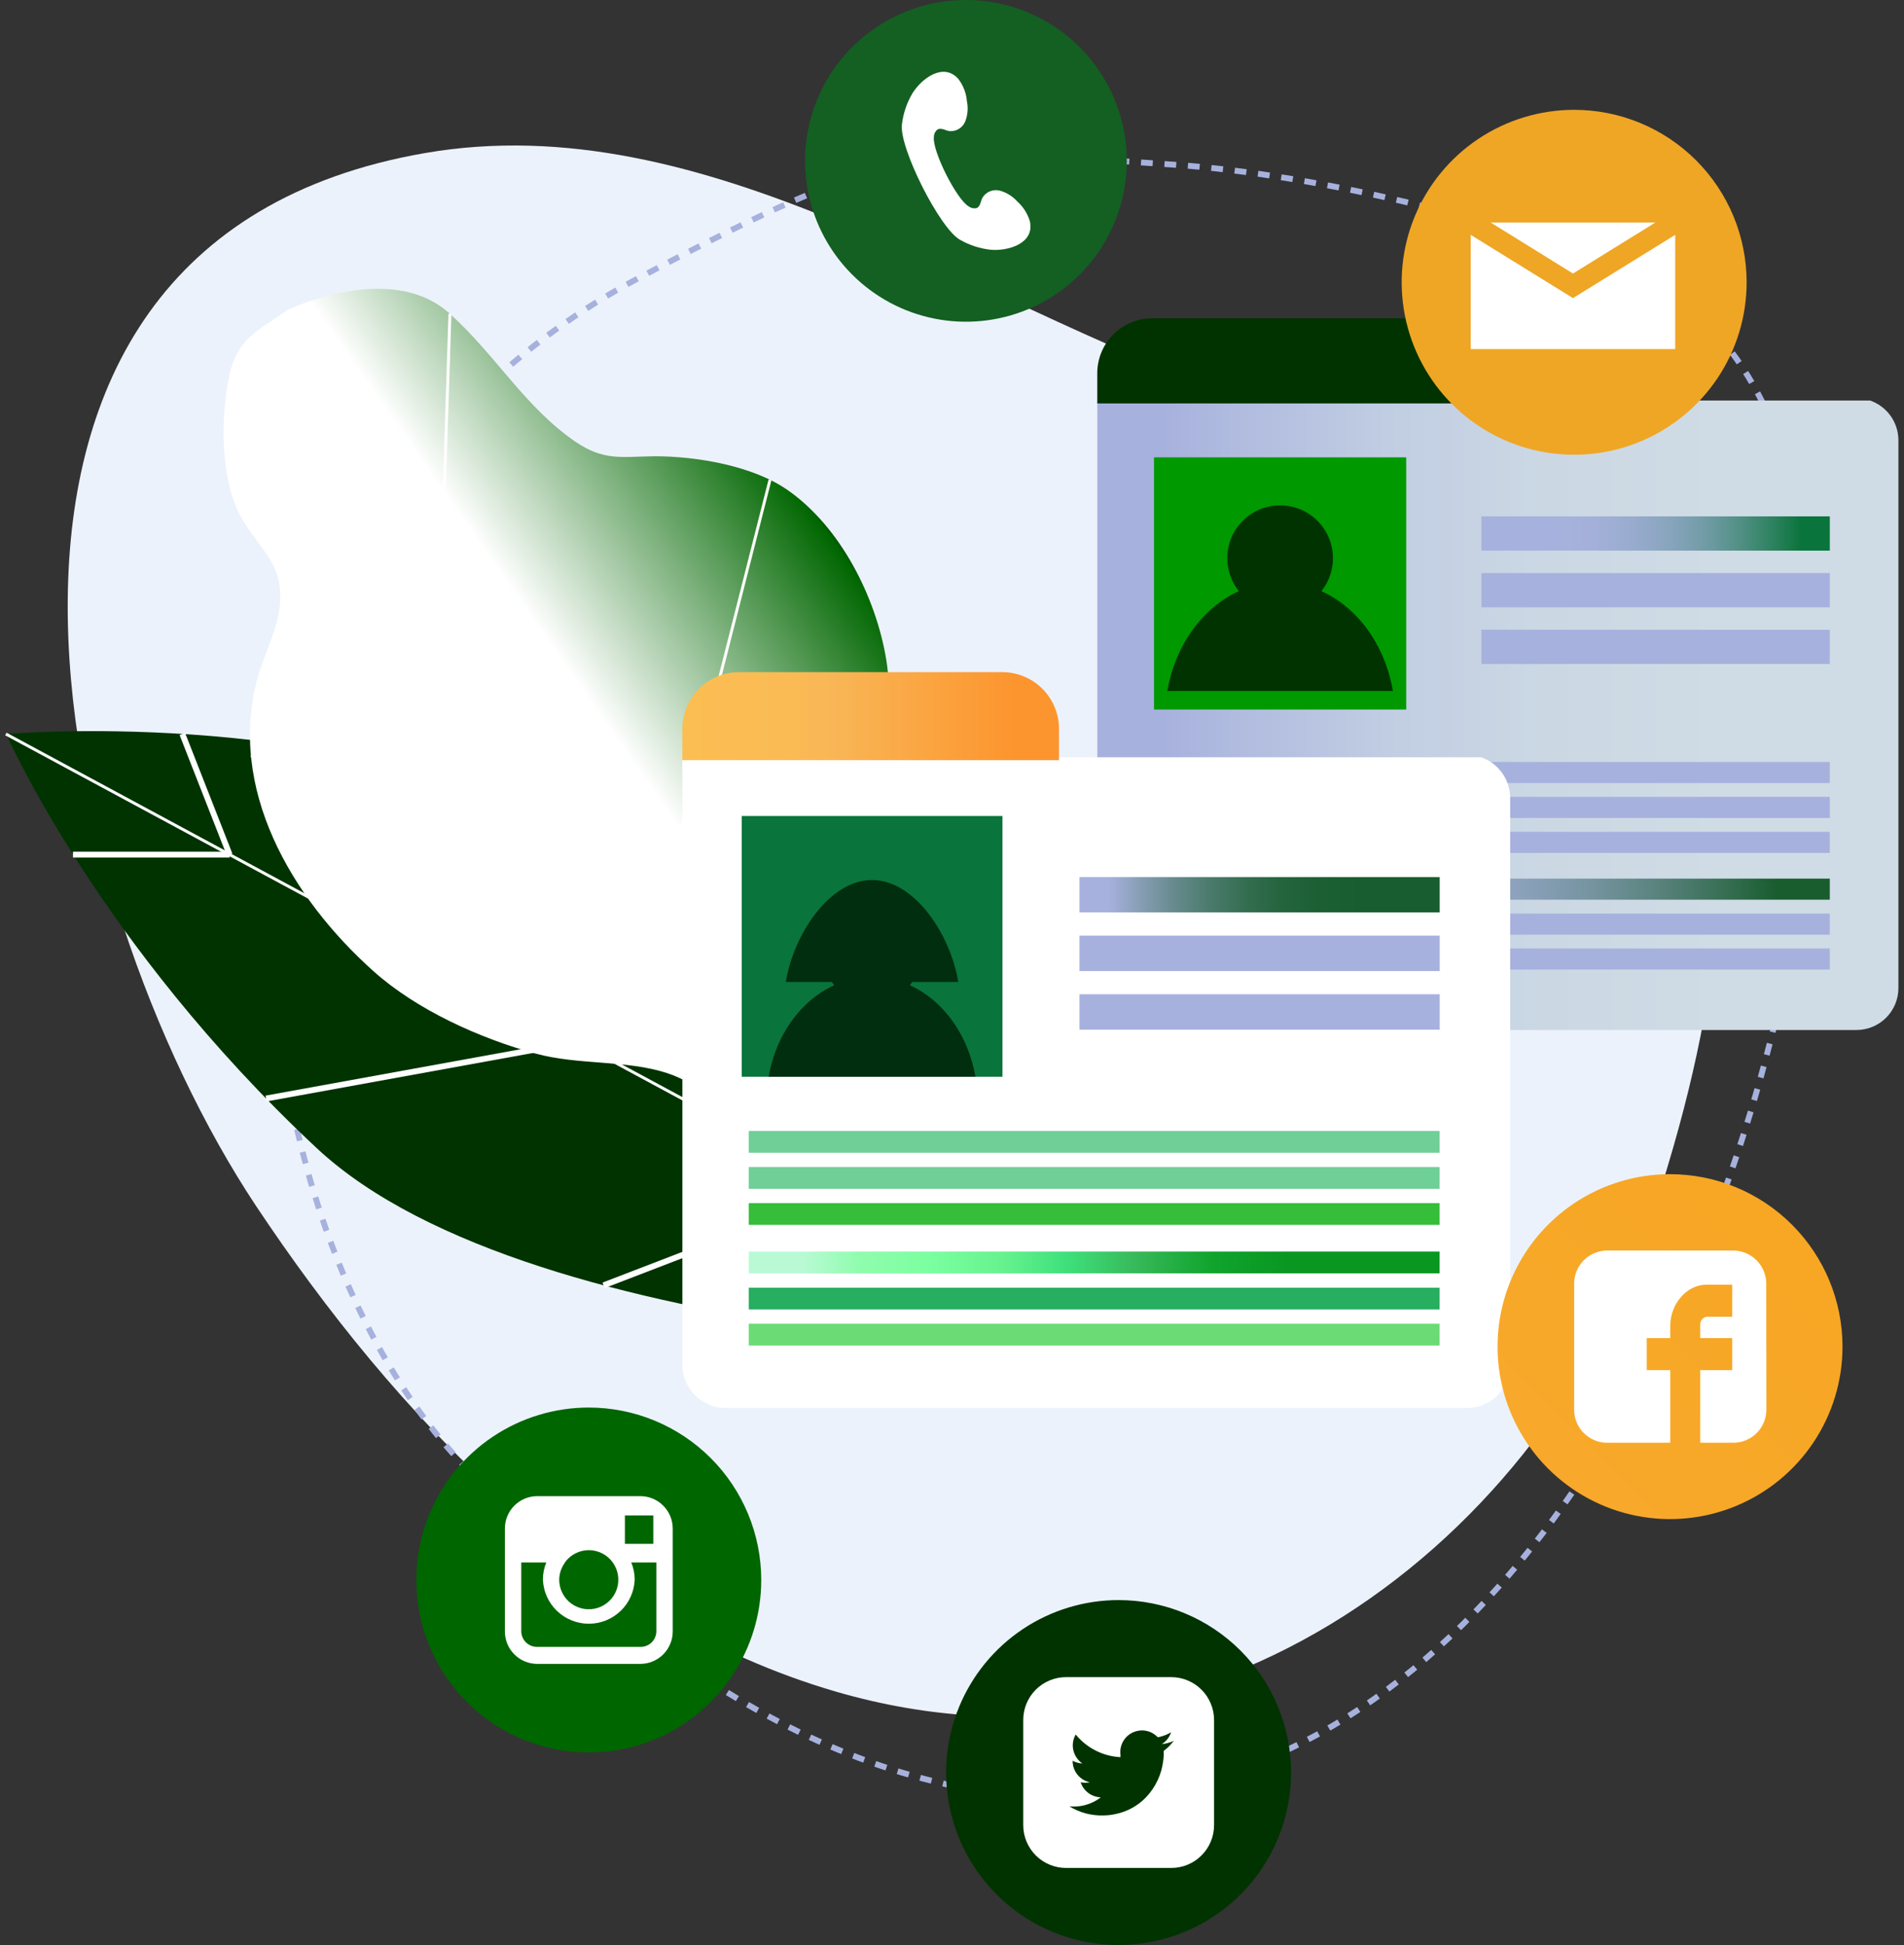 <svg width="324" height="331" viewBox="0 0 324 331" fill="none" xmlns="http://www.w3.org/2000/svg">
<rect x="0" y="0" width="324" height="331" fill="#333333" stroke="none"/>
<path d="M293.298 110.823C296.927 123.523 294.846 142.841 292.898 155.474C290.163 173.351 288.349 184.664 281.251 206.623C263.295 262.148 205.462 306.306 142.253 287.882C99.856 275.542 67.211 240.762 43.531 205.169C8.844 152.86 -16.703 41.517 72.28 26.055C120.107 17.743 165.213 51.669 208.891 66.718C234.478 75.523 256.851 70.613 275.288 84.248C287.348 93.119 289.336 96.948 293.298 110.823Z" fill="#ECF2FB"/>
<path d="M303.104 75.456C308.299 88.575 310.882 102.583 310.708 116.693C310.628 136.704 306.426 156.929 301.37 176.726C285.214 240.816 243.857 306.626 181.622 306.053C139.865 305.626 104.245 278.184 76.87 247.139C36.741 201.527 26.668 90.918 108.501 47.413C152.526 24.027 156.315 25.094 199.659 28.016C225.007 29.737 259.333 38.248 278.65 47.293C291.257 53.137 297.421 61.755 303.104 75.456Z" stroke="#A7B1DD" stroke-miterlimit="10" stroke-dasharray="2 2"/>
<path d="M196.978 230.583C196.978 230.583 91.144 230.183 53.897 195.39C16.649 160.597 1.054 124.91 1.054 124.91C1.054 124.91 54.964 120.268 91.852 139.585C128.739 158.903 196.978 230.583 196.978 230.583Z" fill="#003300"/>
<path d="M196.977 230.583L1 124.91" stroke="white" stroke-width="0.5" stroke-miterlimit="10"/>
<path d="M45.278 186.945L97.201 177.5" stroke="white" stroke-miterlimit="10"/>
<path d="M102.712 218.737L144.896 202.501" stroke="white" stroke-miterlimit="10"/>
<path d="M12.419 145.442H39.074" stroke="white" stroke-miterlimit="10"/>
<path d="M81.832 135.009L97.201 177.5" stroke="white" stroke-miterlimit="10"/>
<path d="M31.03 124.91L39.075 145.442" stroke="white" stroke-miterlimit="10"/>
<path d="M76.562 53.404C84.473 60.554 89.343 69.293 97.907 75.162C102.79 78.498 105.805 77.71 111.382 77.644C118.492 77.644 128.111 79.245 134.061 83.42C142.986 89.651 149.056 101.551 150.817 112.29C153.005 125.631 146.108 139.479 148.989 153.033C150.977 162.372 160.916 169.309 162.184 178.834C163.518 188.56 155.727 205.849 143.933 203.955C130.592 201.82 125.496 186.505 113.489 182.61C106.619 180.368 98.428 181.276 91.21 179.314C81.751 176.753 70.932 171.897 63.541 165.267C49.547 152.753 38.647 134.129 43.864 115.265C45.064 110.876 47.612 106.527 47.706 101.844C47.826 95.881 44.357 93.466 41.435 88.73C37.433 82.3 37.433 71.227 39.061 63.703C40.395 57.726 43.824 56.272 48.906 52.776C48.92 52.776 66.423 44.198 76.562 53.404Z" fill="url(#paint0_linear)"/>
<path d="M48.92 52.776L153.259 201.38" stroke="white" stroke-width="0.5" stroke-miterlimit="10"/>
<path d="M131.033 81.646L114.57 146.429" stroke="white" stroke-width="0.5" stroke-miterlimit="10"/>
<path d="M42.717 128.606L114.571 146.429" stroke="white" stroke-width="0.5" stroke-miterlimit="10"/>
<path d="M76.563 53.404L75.362 90.718" stroke="white" stroke-width="0.5" stroke-miterlimit="10"/>
<path d="M38.062 74.028L75.362 90.718" stroke="white" stroke-width="0.5" stroke-miterlimit="10"/>
<path d="M141.452 159.103L142.599 186.238" stroke="white" stroke-width="0.5" stroke-miterlimit="10"/>
<path d="M318.219 68.158H186.731V168.148C186.73 169.086 186.913 170.015 187.271 170.882C187.629 171.748 188.155 172.536 188.818 173.199C189.481 173.862 190.269 174.388 191.135 174.746C192.002 175.104 192.931 175.287 193.869 175.285H315.898C316.836 175.287 317.766 175.104 318.633 174.746C319.501 174.388 320.289 173.863 320.953 173.2C321.617 172.537 322.144 171.749 322.504 170.883C322.863 170.016 323.048 169.087 323.048 168.148V74.896C323.041 73.411 322.572 71.965 321.707 70.758C320.842 69.551 319.623 68.642 318.219 68.158V68.158Z" fill="url(#paint1_linear)"/>
<path d="M248.714 68.652V63.516C248.714 61.039 247.73 58.664 245.979 56.912C244.227 55.161 241.852 54.177 239.375 54.177H196.057C193.581 54.177 191.205 55.161 189.454 56.912C187.703 58.664 186.719 61.039 186.719 63.516V68.652H248.714Z" fill="#003300"/>
<path d="M311.375 87.876H252.088V93.706H311.375V87.876Z" fill="url(#paint2_linear)"/>
<path d="M311.375 97.522H252.088V103.352H311.375V97.522Z" fill="url(#paint3_linear)"/>
<path d="M311.375 107.167H252.088V112.997H311.375V107.167Z" fill="url(#paint4_linear)"/>
<path d="M311.375 149.524H197.671V153.113H311.375V149.524Z" fill="url(#paint5_linear)"/>
<path d="M311.375 155.474H197.671V159.063H311.375V155.474Z" fill="url(#paint6_linear)"/>
<path d="M311.375 161.411H197.671V165H311.375V161.411Z" fill="url(#paint7_linear)"/>
<path d="M311.375 129.673H197.671V133.262H311.375V129.673Z" fill="url(#paint8_linear)"/>
<path d="M311.375 135.61H197.671V139.199H311.375V135.61Z" fill="url(#paint9_linear)"/>
<path d="M311.375 141.56H197.671V145.149H311.375V141.56Z" fill="url(#paint10_linear)"/>
<path d="M239.294 77.831H196.377V120.748H239.294V77.831Z" fill="#009900"/>
<path d="M224.859 100.603C225.917 99.281 226.579 97.686 226.77 96.004C226.961 94.321 226.673 92.619 225.939 91.093C225.205 89.567 224.055 88.279 222.621 87.377C221.188 86.476 219.529 85.998 217.835 85.998C216.142 85.998 214.483 86.476 213.049 87.377C211.616 88.279 210.466 89.567 209.732 91.093C208.998 92.619 208.71 94.321 208.901 96.004C209.092 97.686 209.754 99.281 210.811 100.603C204.648 103.405 199.992 109.782 198.645 117.586H237.026C235.679 109.755 231.023 103.378 224.859 100.603Z" fill="#003300"/>
<path d="M252.061 128.873H116.118V232.238C116.118 234.194 116.895 236.071 118.279 237.454C119.663 238.838 121.539 239.615 123.496 239.615H249.607C250.576 239.617 251.536 239.427 252.432 239.057C253.328 238.687 254.142 238.144 254.827 237.458C255.513 236.773 256.056 235.959 256.426 235.063C256.796 234.167 256.986 233.207 256.984 232.238V135.823C256.985 134.297 256.511 132.809 255.63 131.564C254.748 130.319 253.501 129.379 252.061 128.873V128.873Z" fill="white"/>
<path d="M180.208 129.366V124.03C180.204 121.471 179.185 119.017 177.374 117.209C175.563 115.4 173.108 114.385 170.549 114.385H125.764C123.205 114.385 120.752 115.401 118.943 117.21C117.134 119.018 116.118 121.472 116.118 124.03V129.366H180.208Z" fill="url(#paint11_linear)"/>
<path d="M244.991 149.258H183.689V155.274H244.991V149.258Z" fill="url(#paint12_linear)"/>
<path d="M244.991 159.223H183.689V165.253H244.991V159.223Z" fill="url(#paint13_linear)"/>
<path d="M244.991 169.202H183.689V175.232H244.991V169.202Z" fill="url(#paint14_linear)"/>
<path d="M244.978 212.987H127.418V216.696H244.978V212.987Z" fill="url(#paint15_linear)"/>
<path d="M244.978 219.137H127.418V222.846H244.978V219.137Z" fill="url(#paint16_linear)"/>
<path d="M244.978 225.274H127.418V228.982H244.978V225.274Z" fill="url(#paint17_linear)"/>
<path d="M244.978 192.469H127.418V196.177H244.978V192.469Z" fill="url(#paint18_linear)"/>
<path d="M244.978 198.605H127.418V202.314H244.978V198.605Z" fill="url(#paint19_linear)"/>
<path d="M244.978 204.742H127.418V208.451H244.978V204.742Z" fill="url(#paint20_linear)"/>
<path d="M170.588 138.865H126.217V183.237H170.588V138.865Z" fill="#09743B"/>
<path d="M163.066 167.108C161.732 159.023 155.635 149.764 148.391 149.764C141.147 149.764 135.05 159.023 133.716 167.108H163.066Z" fill="#002E0F"/>
<path d="M154.833 167.668C155.803 166.455 156.411 164.993 156.587 163.45C156.763 161.907 156.5 160.345 155.827 158.945C155.154 157.545 154.1 156.364 152.785 155.537C151.47 154.71 149.949 154.271 148.396 154.271C146.842 154.271 145.321 154.71 144.006 155.537C142.691 156.364 141.637 157.545 140.964 158.945C140.292 160.345 140.028 161.907 140.204 163.45C140.38 164.993 140.988 166.455 141.959 167.668C136.315 170.229 132.033 176.073 130.806 183.237H165.986C164.745 176.073 160.476 170.229 154.833 167.668Z" fill="#002E0F"/>
<path d="M129.539 268.885C129.539 274.69 127.817 280.364 124.592 285.191C121.367 290.018 116.783 293.779 111.42 296.001C106.057 298.222 100.156 298.803 94.463 297.671C88.77 296.539 83.54 293.743 79.435 289.639C75.331 285.534 72.535 280.304 71.403 274.611C70.27 268.918 70.852 263.016 73.073 257.653C75.294 252.29 79.056 247.706 83.883 244.481C88.709 241.256 94.384 239.535 100.189 239.535C104.043 239.535 107.86 240.294 111.42 241.769C114.981 243.244 118.217 245.406 120.942 248.132C123.668 250.857 125.83 254.092 127.305 257.653C128.78 261.214 129.539 265.031 129.539 268.885V268.885Z" fill="#006600"/>
<path d="M108.955 254.61H91.438C90.713 254.608 89.996 254.75 89.326 255.026C88.656 255.302 88.047 255.707 87.534 256.219C87.02 256.731 86.614 257.339 86.336 258.008C86.058 258.678 85.915 259.395 85.915 260.12V277.65C85.915 278.374 86.058 279.092 86.336 279.761C86.614 280.431 87.02 281.039 87.534 281.551C88.047 282.062 88.656 282.468 89.326 282.744C89.996 283.02 90.713 283.161 91.438 283.16H108.955C110.417 283.16 111.82 282.58 112.855 281.547C113.891 280.514 114.474 279.112 114.478 277.65V260.12C114.474 258.657 113.891 257.256 112.855 256.223C111.82 255.19 110.417 254.61 108.955 254.61V254.61ZM110.542 257.892H111.169V262.735H106.34V257.892H110.542ZM96.121 265.897C96.585 265.249 97.197 264.722 97.906 264.358C98.615 263.994 99.4 263.805 100.196 263.805C100.993 263.805 101.778 263.994 102.487 264.358C103.196 264.722 103.808 265.249 104.272 265.897C104.735 266.54 105.04 267.284 105.16 268.068C105.281 268.851 105.215 269.652 104.968 270.405C104.72 271.159 104.298 271.843 103.735 272.402C103.173 272.96 102.486 273.379 101.732 273.622C100.977 273.865 100.176 273.926 99.393 273.8C98.61 273.675 97.868 273.366 97.227 272.899C96.586 272.432 96.065 271.82 95.706 271.113C95.347 270.406 95.16 269.624 95.16 268.832C95.173 267.795 95.509 266.787 96.121 265.95V265.897ZM111.69 277.596C111.69 277.953 111.618 278.305 111.48 278.633C111.342 278.961 111.139 279.258 110.885 279.507C110.63 279.756 110.328 279.951 109.996 280.081C109.665 280.211 109.311 280.274 108.955 280.265H91.438C91.082 280.274 90.728 280.211 90.397 280.081C90.065 279.951 89.763 279.756 89.508 279.507C89.253 279.258 89.051 278.961 88.913 278.633C88.774 278.305 88.703 277.953 88.703 277.596V265.897H92.959C92.577 266.828 92.382 267.825 92.385 268.832C92.469 270.847 93.328 272.753 94.784 274.15C96.24 275.546 98.179 276.326 100.196 276.326C102.214 276.326 104.153 275.546 105.609 274.15C107.065 272.753 107.924 270.847 108.007 268.832C108.006 267.824 107.807 266.827 107.42 265.897H111.69V277.596Z" fill="white"/>
<path d="M297.22 48.041C297.22 53.845 295.499 59.52 292.274 64.346C289.049 69.173 284.465 72.935 279.102 75.156C273.739 77.378 267.838 77.959 262.145 76.826C256.451 75.694 251.222 72.899 247.117 68.794C243.012 64.689 240.217 59.46 239.084 53.766C237.952 48.073 238.533 42.172 240.755 36.809C242.976 31.446 246.738 26.862 251.564 23.637C256.391 20.412 262.066 18.691 267.87 18.691C275.654 18.691 283.12 21.783 288.624 27.287C294.128 32.791 297.22 40.256 297.22 48.041Z" fill="url(#paint21_linear)"/>
<path d="M281.678 37.875H253.676L267.67 46.546L281.678 37.875Z" fill="white"/>
<path d="M267.67 50.735L250.273 39.969V59.407H285.066V39.969L267.67 50.735Z" fill="white"/>
<path d="M191.748 27.375C191.748 32.789 190.143 38.081 187.135 42.583C184.128 47.085 179.853 50.593 174.852 52.666C169.85 54.738 164.347 55.281 159.037 54.226C153.727 53.171 148.849 50.565 145.02 46.737C141.191 42.91 138.583 38.034 137.525 32.724C136.467 27.415 137.007 21.911 139.077 16.909C141.147 11.906 144.654 7.63 149.154 4.62C153.654 1.61 158.945 0.003 164.359 0C171.621 -8.61444e-07 178.585 2.884 183.721 8.017C188.857 13.151 191.744 20.114 191.748 27.375V27.375Z" fill="#136022"/>
<path d="M170.149 32.445C169.583 32.296 168.985 32.336 168.445 32.561C167.905 32.785 167.454 33.18 167.16 33.686C166.867 34.286 166.827 35.126 166.213 35.407C165.986 35.464 165.748 35.471 165.518 35.427C165.288 35.383 165.07 35.29 164.879 35.153C162.784 33.979 158.609 25.668 158.916 23.293C158.919 23.052 158.976 22.814 159.082 22.598C159.189 22.381 159.341 22.19 159.529 22.039C160.13 21.706 160.863 22.172 161.477 22.306C162.061 22.374 162.65 22.247 163.154 21.945C163.658 21.644 164.049 21.184 164.265 20.638C164.681 19.545 164.774 18.355 164.532 17.21C164.422 15.837 163.917 14.526 163.078 13.434C160.517 10.526 156.754 13.434 155.247 15.916C154.304 17.513 153.704 19.29 153.486 21.132C152.926 25.014 159.916 38.915 163.371 40.81C164.976 41.726 166.751 42.302 168.588 42.504C171.469 42.757 176.072 41.49 175.258 37.688C174.876 36.374 174.132 35.195 173.11 34.286C172.318 33.403 171.291 32.765 170.149 32.445V32.445Z" fill="white"/>
<path d="M313.536 229.169C313.536 234.974 311.814 240.649 308.589 245.475C305.364 250.302 300.781 254.064 295.418 256.285C290.055 258.506 284.153 259.088 278.46 257.955C272.767 256.823 267.537 254.027 263.432 249.923C259.328 245.818 256.532 240.588 255.4 234.895C254.267 229.202 254.849 223.301 257.07 217.938C259.292 212.575 263.053 207.991 267.88 204.766C272.706 201.541 278.381 199.819 284.186 199.819C291.97 199.819 299.435 202.912 304.939 208.416C310.444 213.92 313.536 221.385 313.536 229.169Z" fill="url(#paint22_linear)"/>
<path d="M300.556 218.27C300.506 216.839 299.916 215.479 298.903 214.467C297.89 213.454 296.531 212.863 295.1 212.813H273.301C271.873 212.867 270.519 213.459 269.511 214.472C268.504 215.485 267.917 216.842 267.871 218.27V240.082C267.918 241.513 268.508 242.872 269.522 243.884C270.536 244.895 271.896 245.482 273.327 245.525H284.227V233.171H280.225V227.715H284.227V225.607C284.227 221.939 286.989 218.63 290.364 218.63H294.766V224.086H290.364C290.044 224.157 289.761 224.343 289.569 224.608C289.377 224.874 289.289 225.201 289.323 225.527V227.715H294.766V233.171H289.323V245.525H295.126C296.557 245.479 297.916 244.891 298.929 243.88C299.942 242.87 300.533 241.512 300.583 240.082L300.556 218.27Z" fill="white"/>
<path d="M219.697 301.65C219.697 307.455 217.976 313.129 214.751 317.956C211.526 322.783 206.942 326.544 201.579 328.766C196.216 330.987 190.314 331.569 184.621 330.436C178.928 329.304 173.698 326.508 169.593 322.404C165.489 318.299 162.694 313.069 161.561 307.376C160.429 301.683 161.01 295.781 163.231 290.418C165.453 285.055 169.214 280.472 174.041 277.247C178.868 274.022 184.542 272.3 190.347 272.3C198.131 272.3 205.596 275.392 211.1 280.897C216.605 286.401 219.697 293.866 219.697 301.65Z" fill="#003300"/>
<path d="M199.298 285.414H181.408C180.452 285.414 179.504 285.603 178.621 285.969C177.737 286.335 176.934 286.871 176.257 287.548C175.581 288.224 175.045 289.027 174.678 289.911C174.312 290.795 174.124 291.742 174.124 292.698V310.602C174.124 311.558 174.312 312.506 174.678 313.389C175.045 314.273 175.581 315.076 176.257 315.752C176.934 316.429 177.737 316.965 178.621 317.331C179.504 317.698 180.452 317.886 181.408 317.886H199.298C200.256 317.888 201.205 317.701 202.09 317.335C202.975 316.97 203.78 316.434 204.457 315.757C205.135 315.081 205.673 314.277 206.04 313.392C206.407 312.508 206.596 311.56 206.596 310.602V292.712C206.596 290.776 205.827 288.92 204.458 287.552C203.09 286.183 201.234 285.414 199.298 285.414V285.414ZM199.418 296.647C199.031 297.126 198.582 297.552 198.084 297.915C198.084 297.915 198.017 297.981 198.017 298.035C198.044 298.583 198.017 299.133 197.937 299.676C197.801 300.818 197.482 301.931 196.99 302.971C196.491 304.042 195.819 305.025 195.002 305.879C193.627 307.303 191.857 308.284 189.92 308.694C189.246 308.852 188.557 308.937 187.865 308.948C185.783 309.031 183.724 308.487 181.955 307.387H181.875C183.126 307.535 184.393 307.36 185.557 306.88C186.19 306.629 186.783 306.287 187.318 305.866C186.553 305.843 185.812 305.586 185.199 305.127C184.585 304.669 184.128 304.032 183.89 303.304C184.408 303.418 184.945 303.418 185.464 303.304V303.304C184.626 303.131 183.875 302.671 183.339 302.004C182.804 301.337 182.517 300.504 182.529 299.649C183.036 299.919 183.596 300.073 184.17 300.103C183.401 299.565 182.859 298.762 182.649 297.848C182.438 296.94 182.582 295.986 183.049 295.18C183.98 296.318 185.139 297.248 186.451 297.912C187.762 298.576 189.198 298.959 190.667 299.035C190.655 298.898 190.655 298.759 190.667 298.622C190.547 297.68 190.797 296.728 191.364 295.967C191.931 295.206 192.772 294.694 193.708 294.539C194.29 294.435 194.887 294.474 195.45 294.653C196.012 294.832 196.523 295.146 196.937 295.567C196.96 295.597 196.991 295.619 197.027 295.631C197.062 295.643 197.101 295.644 197.137 295.633C197.89 295.466 198.614 295.187 199.285 294.806V294.806C199.003 295.64 198.442 296.352 197.697 296.821C198.41 296.735 199.107 296.546 199.765 296.26V296.26L199.418 296.647Z" fill="white"/>
<defs>
<linearGradient id="paint0_linear" x1="104.111" y1="124.87" x2="158.288" y2="86.929" gradientUnits="userSpaceOnUse">
<stop stop-color="white"/>
<stop offset="0.75" stop-color="#006600"/>
<stop offset="0.76" stop-color="#005600"/>
<stop offset="0.77" stop-color="#003B00"/>
<stop offset="0.79" stop-color="#002500"/>
<stop offset="0.82" stop-color="#001400"/>
<stop offset="0.85" stop-color="#000900"/>
<stop offset="0.89" stop-color="#000200"/>
<stop offset="1"/>
</linearGradient>
<linearGradient id="paint1_linear" x1="186.731" y1="121.722" x2="322.995" y2="121.722" gradientUnits="userSpaceOnUse">
<stop offset="0.08" stop-color="#A7B1DD"/>
<stop offset="0.16" stop-color="#AFBADF"/>
<stop offset="0.36" stop-color="#C1CDE2"/>
<stop offset="0.56" stop-color="#CBD8E4"/>
<stop offset="0.78" stop-color="#CFDCE5"/>
</linearGradient>
<linearGradient id="paint2_linear" x1="252.088" y1="90.798" x2="311.375" y2="90.798" gradientUnits="userSpaceOnUse">
<stop offset="0.22" stop-color="#A7B1DD"/>
<stop offset="0.33" stop-color="#A3B0D9"/>
<stop offset="0.44" stop-color="#98ABCE"/>
<stop offset="0.55" stop-color="#86A4BB"/>
<stop offset="0.66" stop-color="#6C9AA1"/>
<stop offset="0.76" stop-color="#4B8D7E"/>
<stop offset="0.86" stop-color="#237E55"/>
<stop offset="0.92" stop-color="#09743B"/>
</linearGradient>
<linearGradient id="paint3_linear" x1="16862.4" y1="1222" x2="19497.1" y2="1222" gradientUnits="userSpaceOnUse">
<stop offset="0.22" stop-color="#A7B1DD"/>
<stop offset="0.33" stop-color="#A3B0D9"/>
<stop offset="0.44" stop-color="#98ABCE"/>
<stop offset="0.55" stop-color="#86A4BB"/>
<stop offset="0.66" stop-color="#6C9AA1"/>
<stop offset="0.76" stop-color="#4B8D7E"/>
<stop offset="0.86" stop-color="#237E55"/>
<stop offset="0.92" stop-color="#09743B"/>
</linearGradient>
<linearGradient id="paint4_linear" x1="16862.4" y1="1273.79" x2="19497.1" y2="1273.79" gradientUnits="userSpaceOnUse">
<stop offset="0.22" stop-color="#A7B1DD"/>
<stop offset="0.33" stop-color="#A3B0D9"/>
<stop offset="0.44" stop-color="#98ABCE"/>
<stop offset="0.55" stop-color="#86A4BB"/>
<stop offset="0.66" stop-color="#6C9AA1"/>
<stop offset="0.76" stop-color="#4B8D7E"/>
<stop offset="0.86" stop-color="#237E55"/>
<stop offset="0.92" stop-color="#09743B"/>
</linearGradient>
<linearGradient id="paint5_linear" x1="197.671" y1="151.325" x2="311.375" y2="151.325" gradientUnits="userSpaceOnUse">
<stop offset="0.22" stop-color="#A7B1DD"/>
<stop offset="0.33" stop-color="#A4AFD9"/>
<stop offset="0.44" stop-color="#9BAACE"/>
<stop offset="0.54" stop-color="#8BA1BB"/>
<stop offset="0.64" stop-color="#7694A1"/>
<stop offset="0.74" stop-color="#5A837E"/>
<stop offset="0.84" stop-color="#386F55"/>
<stop offset="0.92" stop-color="#195D2F"/>
</linearGradient>
<linearGradient id="paint6_linear" x1="27416.2" y1="1000.51" x2="37107.2" y2="1000.51" gradientUnits="userSpaceOnUse">
<stop offset="0.22" stop-color="#A7B1DD"/>
<stop offset="0.33" stop-color="#A4AFD9"/>
<stop offset="0.44" stop-color="#9BAACE"/>
<stop offset="0.54" stop-color="#8BA1BB"/>
<stop offset="0.64" stop-color="#7694A1"/>
<stop offset="0.74" stop-color="#5A837E"/>
<stop offset="0.84" stop-color="#386F55"/>
<stop offset="0.92" stop-color="#195D2F"/>
</linearGradient>
<linearGradient id="paint7_linear" x1="27416.2" y1="1022.45" x2="37107.2" y2="1022.45" gradientUnits="userSpaceOnUse">
<stop offset="0.22" stop-color="#A7B1DD"/>
<stop offset="0.33" stop-color="#A4AFD9"/>
<stop offset="0.44" stop-color="#9BAACE"/>
<stop offset="0.54" stop-color="#8BA1BB"/>
<stop offset="0.64" stop-color="#7694A1"/>
<stop offset="0.74" stop-color="#5A837E"/>
<stop offset="0.84" stop-color="#386F55"/>
<stop offset="0.92" stop-color="#195D2F"/>
</linearGradient>
<linearGradient id="paint8_linear" x1="27416.2" y1="905.329" x2="37107.2" y2="905.329" gradientUnits="userSpaceOnUse">
<stop offset="0.22" stop-color="#A7B1DD"/>
<stop offset="0.33" stop-color="#A4AFD9"/>
<stop offset="0.44" stop-color="#9BAACE"/>
<stop offset="0.54" stop-color="#8BA1BB"/>
<stop offset="0.64" stop-color="#7694A1"/>
<stop offset="0.74" stop-color="#5A837E"/>
<stop offset="0.84" stop-color="#386F55"/>
<stop offset="0.92" stop-color="#195D2F"/>
</linearGradient>
<linearGradient id="paint9_linear" x1="27416.2" y1="927.235" x2="37107.2" y2="927.235" gradientUnits="userSpaceOnUse">
<stop offset="0.22" stop-color="#A7B1DD"/>
<stop offset="0.33" stop-color="#A4AFD9"/>
<stop offset="0.44" stop-color="#9BAACE"/>
<stop offset="0.54" stop-color="#8BA1BB"/>
<stop offset="0.64" stop-color="#7694A1"/>
<stop offset="0.74" stop-color="#5A837E"/>
<stop offset="0.84" stop-color="#386F55"/>
<stop offset="0.92" stop-color="#195D2F"/>
</linearGradient>
<linearGradient id="paint10_linear" x1="27416.2" y1="949.159" x2="37107.2" y2="949.159" gradientUnits="userSpaceOnUse">
<stop offset="0.22" stop-color="#A7B1DD"/>
<stop offset="0.33" stop-color="#A4AFD9"/>
<stop offset="0.44" stop-color="#9BAACE"/>
<stop offset="0.54" stop-color="#8BA1BB"/>
<stop offset="0.64" stop-color="#7694A1"/>
<stop offset="0.74" stop-color="#5A837E"/>
<stop offset="0.84" stop-color="#386F55"/>
<stop offset="0.92" stop-color="#195D2F"/>
</linearGradient>
<linearGradient id="paint11_linear" x1="116.118" y1="121.895" x2="180.208" y2="121.895" gradientUnits="userSpaceOnUse">
<stop offset="0.01" stop-color="#FBBE52"/>
<stop offset="0.27" stop-color="#FABB54"/>
<stop offset="0.4" stop-color="#F9B656"/>
<stop offset="0.88" stop-color="#FC952E"/>
</linearGradient>
<linearGradient id="paint12_linear" x1="183.689" y1="152.273" x2="244.977" y2="152.273" gradientUnits="userSpaceOnUse">
<stop offset="0.08" stop-color="#A7B1DD"/>
<stop offset="0.16" stop-color="#8AA0B9"/>
<stop offset="0.26" stop-color="#678B8F"/>
<stop offset="0.36" stop-color="#4B7B6C"/>
<stop offset="0.46" stop-color="#346E51"/>
<stop offset="0.56" stop-color="#25643E"/>
<stop offset="0.67" stop-color="#1B5F33"/>
<stop offset="0.78" stop-color="#185D2F"/>
</linearGradient>
<linearGradient id="paint13_linear" x1="14215.5" y1="1601.63" x2="17031.7" y2="1601.63" gradientUnits="userSpaceOnUse">
<stop offset="0.08" stop-color="#A7B1DD"/>
<stop offset="0.16" stop-color="#8AA0B9"/>
<stop offset="0.26" stop-color="#678B8F"/>
<stop offset="0.36" stop-color="#4B7B6C"/>
<stop offset="0.46" stop-color="#346E51"/>
<stop offset="0.56" stop-color="#25643E"/>
<stop offset="0.67" stop-color="#1B5F33"/>
<stop offset="0.78" stop-color="#185D2F"/>
</linearGradient>
<linearGradient id="paint14_linear" x1="14215.5" y1="1656.7" x2="17031.7" y2="1656.7" gradientUnits="userSpaceOnUse">
<stop offset="0.08" stop-color="#A7B1DD"/>
<stop offset="0.16" stop-color="#8AA0B9"/>
<stop offset="0.26" stop-color="#678B8F"/>
<stop offset="0.36" stop-color="#4B7B6C"/>
<stop offset="0.46" stop-color="#346E51"/>
<stop offset="0.56" stop-color="#25643E"/>
<stop offset="0.67" stop-color="#1B5F33"/>
<stop offset="0.78" stop-color="#185D2F"/>
</linearGradient>
<linearGradient id="paint15_linear" x1="127.418" y1="214.841" x2="244.978" y2="214.841" gradientUnits="userSpaceOnUse">
<stop offset="0.078" stop-color="#B9FAD5"/>
<stop offset="0.16" stop-color="#90FCAE"/>
<stop offset="0.26" stop-color="#7BFFA0"/>
<stop offset="0.365" stop-color="#67F38F"/>
<stop offset="0.46" stop-color="#3EE07B"/>
<stop offset="0.56" stop-color="#38B95A"/>
<stop offset="0.67" stop-color="#10A42D"/>
<stop offset="0.78" stop-color="#099722"/>
</linearGradient>
<linearGradient id="paint16_linear" x1="22078.1" y1="1269.6" x2="32437.5" y2="1269.6" gradientUnits="userSpaceOnUse">
<stop offset="0.08" stop-color="#27AE60"/>
<stop offset="0.16" stop-color="#219653"/>
<stop offset="0.26" stop-color="#147918"/>
<stop offset="0.36" stop-color="#056B1C"/>
<stop offset="0.46" stop-color="#0D6029"/>
<stop offset="0.56" stop-color="#2F643D"/>
<stop offset="0.67" stop-color="#275F32"/>
<stop offset="0.78" stop-color="#245D2E"/>
</linearGradient>
<linearGradient id="paint17_linear" x1="22078.1" y1="1292.82" x2="32437.5" y2="1292.82" gradientUnits="userSpaceOnUse">
<stop offset="0.08" stop-color="#6ADB75"/>
<stop offset="0.16" stop-color="#196721"/>
<stop offset="0.26" stop-color="#056014"/>
<stop offset="0.36" stop-color="#0D521C"/>
<stop offset="0.46" stop-color="#165F31"/>
<stop offset="0.56" stop-color="#2F643D"/>
<stop offset="0.67" stop-color="#275F32"/>
<stop offset="0.78" stop-color="#245D2E"/>
</linearGradient>
<linearGradient id="paint18_linear" x1="22078.1" y1="1168.81" x2="32437.5" y2="1168.81" gradientUnits="userSpaceOnUse">
<stop offset="0.08" stop-color="#6FCF97"/>
<stop offset="0.16" stop-color="#27AE60"/>
<stop offset="0.26" stop-color="#219653"/>
<stop offset="0.36" stop-color="#034014"/>
<stop offset="0.46" stop-color="#075F28"/>
<stop offset="0.56" stop-color="#0A6823"/>
<stop offset="0.67" stop-color="#275F32"/>
<stop offset="0.78" stop-color="#245D2E"/>
</linearGradient>
<linearGradient id="paint19_linear" x1="22078.1" y1="1191.99" x2="32437.5" y2="1191.99" gradientUnits="userSpaceOnUse">
<stop offset="0.08" stop-color="#6FCF97"/>
<stop offset="0.16" stop-color="#6FCF97"/>
<stop offset="0.26" stop-color="#27AE60"/>
<stop offset="0.36" stop-color="#27AE60"/>
<stop offset="0.46" stop-color="#3E6E50"/>
<stop offset="0.56" stop-color="#2F643D"/>
<stop offset="0.67" stop-color="#275F32"/>
<stop offset="0.78" stop-color="#245D2E"/>
</linearGradient>
<linearGradient id="paint20_linear" x1="22078.1" y1="1215.24" x2="32437.5" y2="1215.24" gradientUnits="userSpaceOnUse">
<stop offset="0.08" stop-color="#36BE3B"/>
<stop offset="0.16" stop-color="#094A0C"/>
<stop offset="0.26" stop-color="#074B16"/>
<stop offset="0.36" stop-color="#0F4A15"/>
<stop offset="0.46" stop-color="#3E6E50"/>
<stop offset="0.56" stop-color="#2F643D"/>
<stop offset="0.67" stop-color="#275F32"/>
<stop offset="0.78" stop-color="#245D2E"/>
</linearGradient>
<linearGradient id="paint21_linear" x1="16464.3" y1="9947.76" x2="18290.5" y2="8122.19" gradientUnits="userSpaceOnUse">
<stop offset="0.01" stop-color="#EFA625"/>
<stop offset="0.27" stop-color="#EE9C17"/>
<stop offset="0.4" stop-color="#E4931E"/>
<stop offset="0.88" stop-color="#EF8011"/>
</linearGradient>
<linearGradient id="paint22_linear" x1="17200.9" y1="18098.5" x2="19026.4" y2="16273" gradientUnits="userSpaceOnUse">
<stop offset="0.01" stop-color="#FFB676"/>
<stop offset="0.27" stop-color="#F7A724"/>
<stop offset="0.4" stop-color="#F9A52E"/>
<stop offset="0.88" stop-color="#FB8B1B"/>
</linearGradient>
</defs>
</svg>
